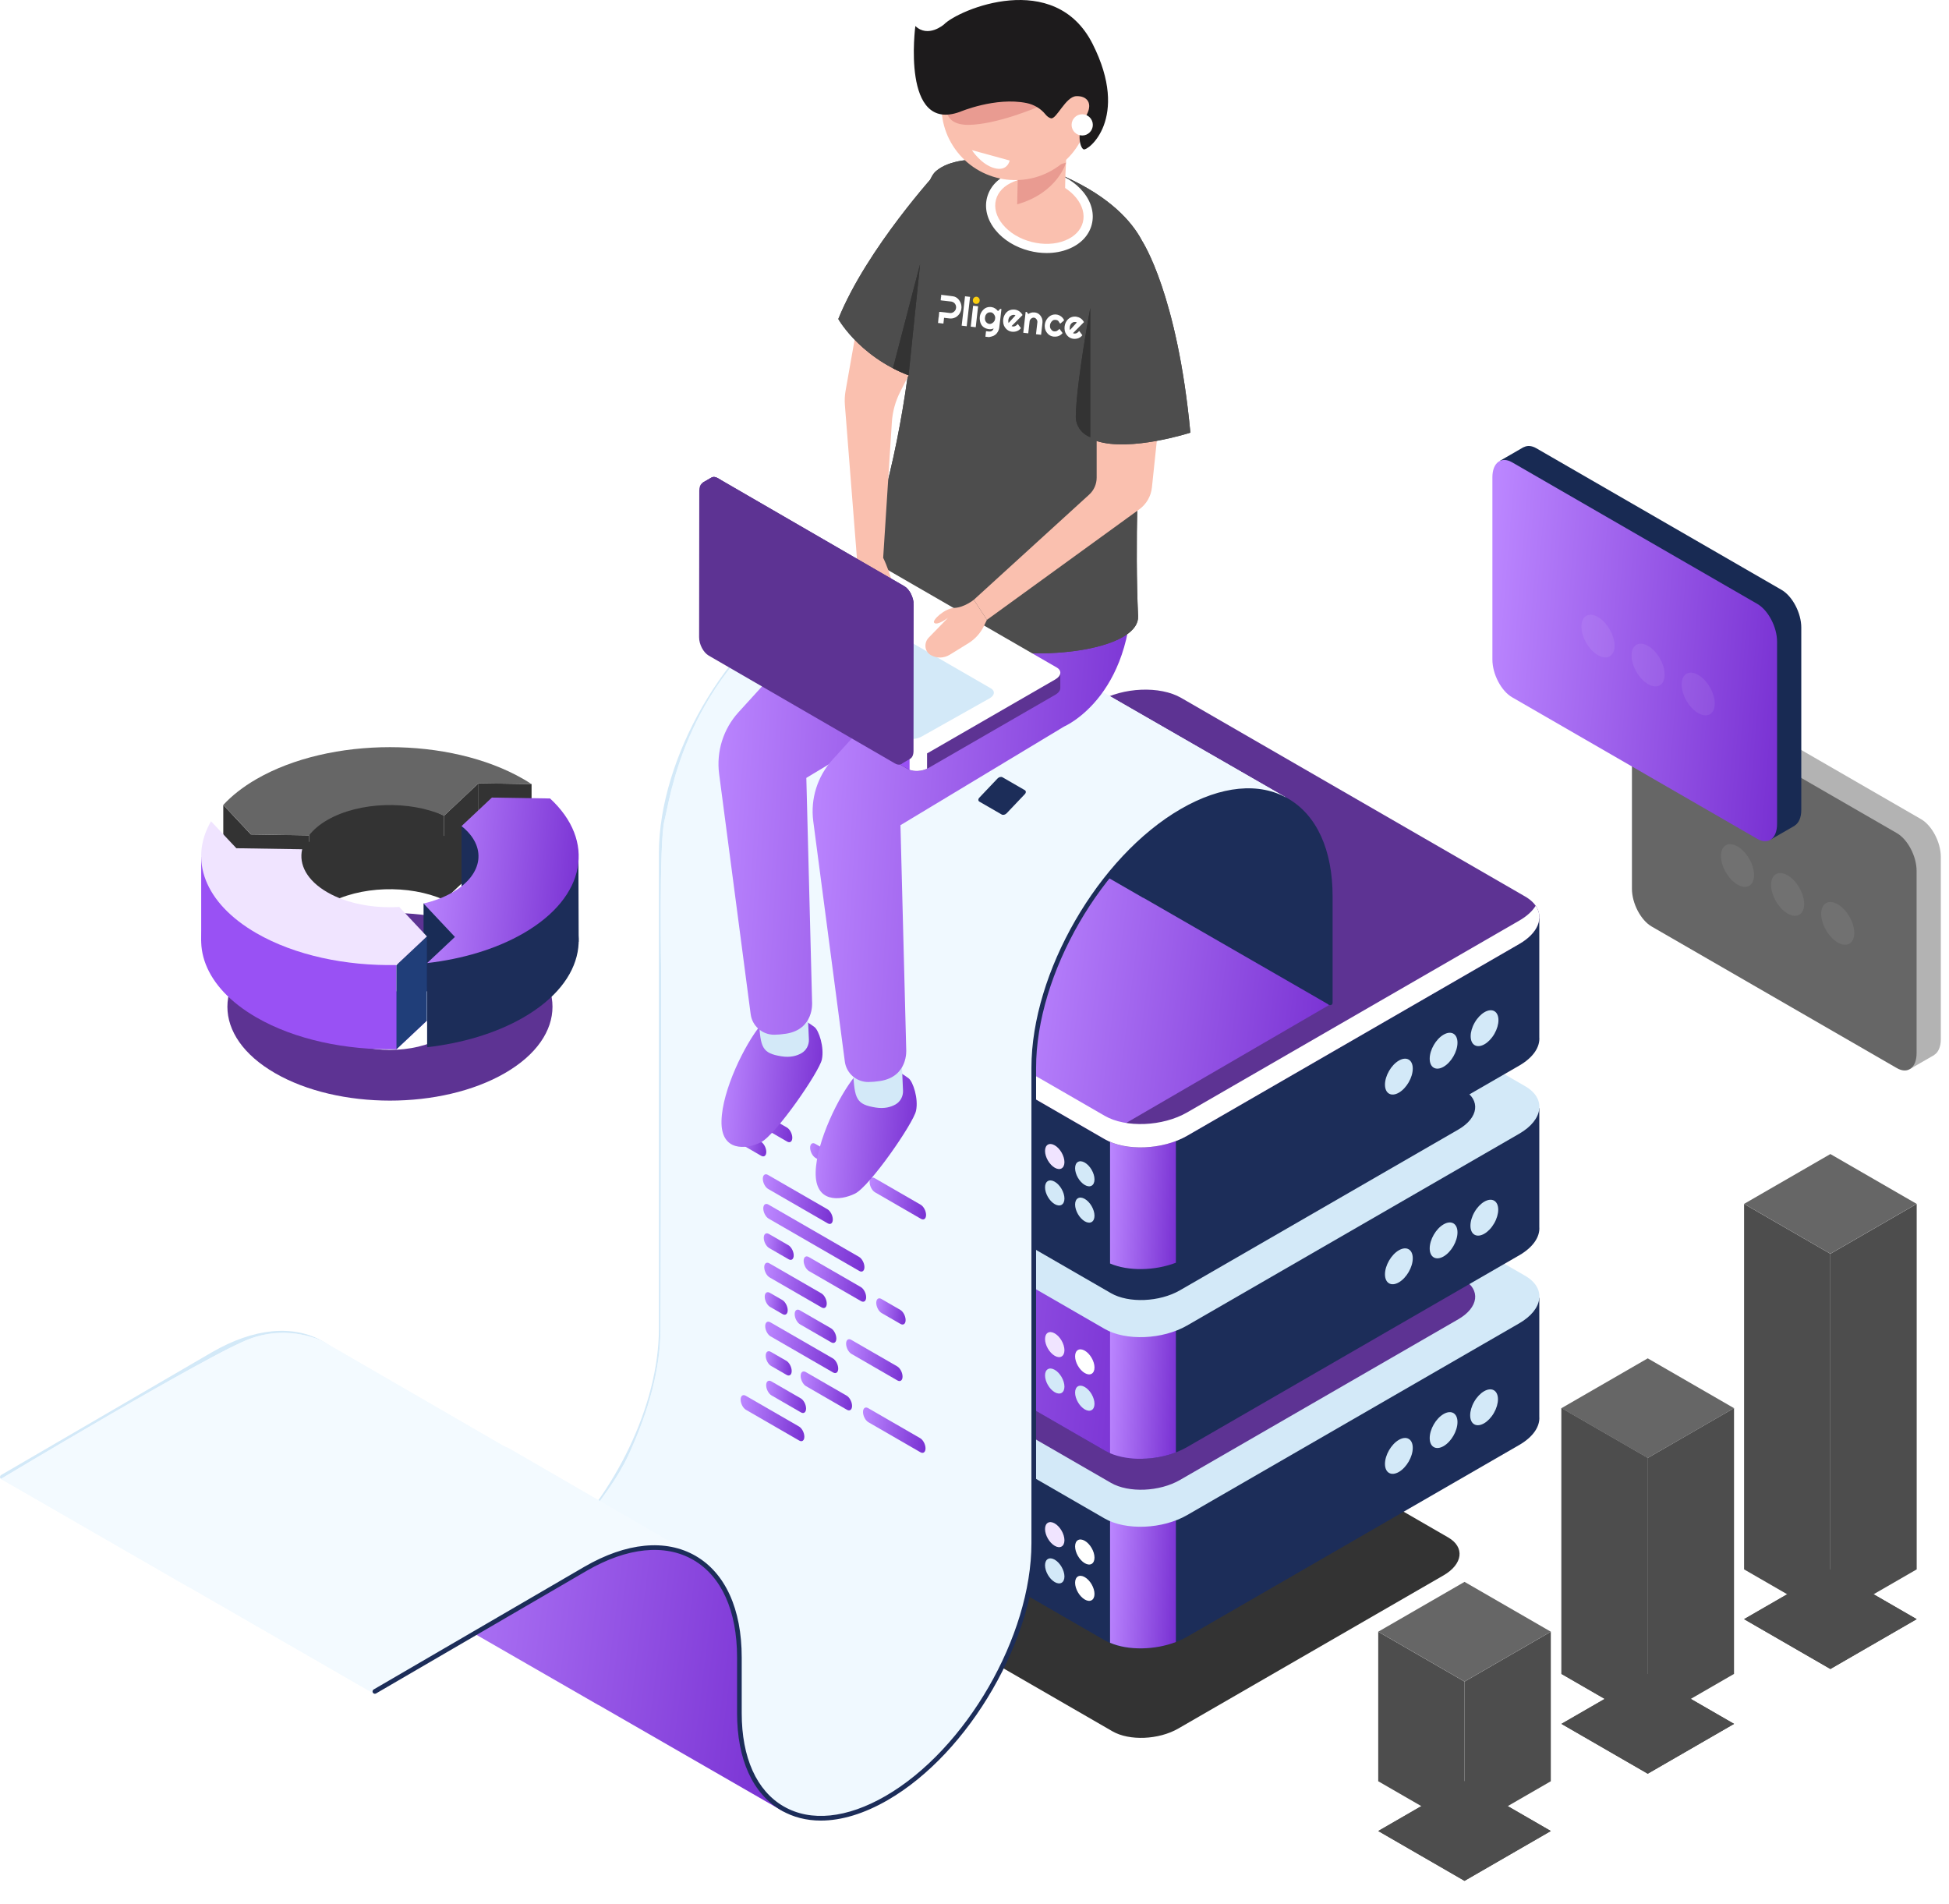 <svg width="171" height="167" viewBox="0 0 171 167" fill="none" xmlns="http://www.w3.org/2000/svg">
<path d="M168.551 71.864L147.037 59.443C146.612 59.197 146.227 59.188 145.925 59.354C145.925 59.352 145.927 59.34 145.927 59.34L143.84 60.546C143.84 60.546 144.764 60.883 145.306 61.082V76.749C145.306 78.023 146.081 79.504 147.037 80.056L167.6 91.928V93.766L169.708 92.552L169.697 92.548C170.053 92.331 170.282 91.854 170.282 91.168V75.171C170.282 73.897 169.507 72.416 168.551 71.864Z" fill="#B3B3B3"/>
<path d="M166.426 93.702L144.913 81.281C143.957 80.729 143.182 79.249 143.182 77.974V61.977C143.182 60.703 143.957 60.117 144.913 60.669L166.426 73.089C167.382 73.641 168.157 75.122 168.157 76.397V92.393C168.156 93.668 167.382 94.254 166.426 93.702Z" fill="#666666"/>
<path d="M156.309 51.747L134.795 39.326C134.37 39.08 133.985 39.071 133.683 39.237C133.683 39.235 133.684 39.223 133.684 39.223L131.598 40.428C131.598 40.428 132.522 40.765 133.064 40.965V56.632C133.064 57.906 133.839 59.387 134.795 59.939L155.358 71.811V73.649L157.466 72.435L157.455 72.431C157.811 72.214 158.04 71.737 158.04 71.051V55.054C158.04 53.779 157.265 52.299 156.309 51.747Z" fill="#182A53"/>
<path d="M154.184 73.592L132.67 61.171C131.714 60.62 130.939 59.138 130.939 57.864V41.868C130.939 40.593 131.714 40.007 132.67 40.559L154.184 52.98C155.14 53.532 155.915 55.013 155.915 56.288V72.284C155.915 73.558 155.14 74.144 154.184 73.592Z" fill="url(#paint0_linear_2020_141252)"/>
<g filter="url(#filter0_f_2020_141252)">
<path d="M97.602 151.882L73.501 137.967C72.021 137.113 72.207 135.622 73.915 134.635L97.187 121.199C98.895 120.212 101.479 120.105 102.958 120.96L127.06 134.875C128.539 135.729 128.353 137.22 126.645 138.207L103.373 151.643C101.665 152.629 99.082 152.736 97.602 151.882Z" fill="#333333"/>
</g>
<path d="M135.054 124.269V113.856L111.704 113.843L103.633 109.183C101.78 108.113 98.545 108.248 96.406 109.482L88.876 113.83L65.504 113.817V124.527C65.452 125.251 65.855 125.949 66.746 126.463L96.926 143.888C98.778 144.958 102.014 144.823 104.153 143.589L133.295 126.763C134.529 126.051 135.124 125.128 135.054 124.269Z" fill="#1C2D59"/>
<path d="M100.279 108.469C98.924 108.502 97.517 108.843 96.406 109.485L88.876 113.832L65.504 113.819V124.529C65.452 125.253 65.855 125.951 66.746 126.465L96.926 143.89C97.816 144.404 99.026 144.637 100.28 144.607V108.469H100.279Z" fill="#1C2D59"/>
<path d="M68.149 113.83L65.504 113.828V124.538C65.452 125.262 65.855 125.96 66.746 126.474L68.15 127.285V113.83H68.149Z" fill="url(#paint1_linear_2020_141252)"/>
<path d="M97.393 144.117C98.99 144.801 101.301 144.763 103.169 144.051V131.891H97.393V144.117Z" fill="url(#paint2_linear_2020_141252)"/>
<path d="M96.923 133.217L66.743 115.792C64.89 114.723 65.123 112.855 67.261 111.62L96.403 94.795C98.542 93.56 101.778 93.426 103.63 94.495L133.811 111.92C135.663 112.99 135.431 114.858 133.292 116.092L104.15 132.918C102.011 134.152 98.775 134.287 96.923 133.217Z" fill="#D3E9F8"/>
<path d="M97.471 130.086L72.179 115.483C70.626 114.587 70.821 113.022 72.614 111.987L97.035 97.887C98.827 96.852 101.538 96.74 103.091 97.636L128.383 112.238C129.935 113.135 129.74 114.7 127.948 115.735L103.526 129.835C101.734 130.869 99.023 130.982 97.471 130.086Z" fill="#5D3393"/>
<path d="M123.952 127.019C123.952 127.796 123.406 128.741 122.733 129.13C122.06 129.519 121.514 129.203 121.514 128.426C121.514 127.649 122.059 126.704 122.733 126.315C123.406 125.926 123.952 126.241 123.952 127.019Z" fill="#D3E9F8"/>
<path d="M127.876 124.753C127.876 125.53 127.33 126.476 126.657 126.864C125.984 127.253 125.438 126.938 125.438 126.16C125.438 125.383 125.983 124.438 126.657 124.049C127.329 123.661 127.876 123.976 127.876 124.753Z" fill="#D3E9F8"/>
<path d="M129.346 122.96C129.822 122.136 130.595 121.69 131.07 121.965C131.546 122.239 131.546 123.131 131.07 123.955C130.594 124.779 129.822 125.225 129.346 124.951C128.871 124.676 128.871 123.784 129.346 122.96Z" fill="#D3E9F8"/>
<path d="M135.054 107.629V97.215L111.704 97.202L103.633 92.542C101.78 91.473 98.545 91.607 96.406 92.842L88.876 97.189L65.504 97.176V107.886C65.452 108.61 65.855 109.308 66.746 109.823L96.926 127.247C98.778 128.317 102.014 128.183 104.153 126.948L133.295 110.123C134.529 109.41 135.124 108.488 135.054 107.629Z" fill="#1C2D59"/>
<path d="M100.279 91.836C98.924 91.869 97.517 92.21 96.406 92.852L88.876 97.199L65.504 97.186V107.896C65.452 108.62 65.855 109.318 66.746 109.833L96.926 127.257C97.816 127.771 99.026 128.004 100.28 127.974V91.836H100.279Z" fill="url(#paint3_linear_2020_141252)"/>
<path d="M68.149 97.181L65.504 97.18V107.89C65.452 108.613 65.855 109.312 66.746 109.826L68.15 110.636V97.181H68.149Z" fill="url(#paint4_linear_2020_141252)"/>
<path d="M97.393 127.484C98.99 128.168 101.301 128.13 103.169 127.418V115.258H97.393V127.484Z" fill="url(#paint5_linear_2020_141252)"/>
<path d="M96.923 116.584L66.743 99.159C64.89 98.09 65.123 96.222 67.261 94.987L96.403 78.162C98.542 76.927 101.778 76.793 103.63 77.863L133.811 95.287C135.663 96.357 135.431 98.225 133.292 99.46L104.15 116.285C102.011 117.519 98.775 117.654 96.923 116.584Z" fill="#D3E9F8"/>
<path d="M97.471 113.445L72.179 98.843C70.626 97.946 70.821 96.381 72.614 95.346L97.035 81.247C98.827 80.212 101.538 80.1 103.091 80.996L128.383 95.598C129.935 96.494 129.74 98.059 127.948 99.094L103.526 113.194C101.734 114.229 99.023 114.341 97.471 113.445Z" fill="#1C2D59"/>
<path d="M123.952 110.386C123.952 111.163 123.406 112.108 122.733 112.497C122.06 112.886 121.514 112.571 121.514 111.793C121.514 111.016 122.059 110.07 122.733 109.682C123.406 109.294 123.952 109.608 123.952 110.386Z" fill="#D3E9F8"/>
<path d="M127.876 108.113C127.876 108.89 127.33 109.835 126.657 110.224C125.984 110.612 125.438 110.297 125.438 109.52C125.438 108.743 125.983 107.797 126.657 107.409C127.329 107.02 127.876 107.335 127.876 108.113Z" fill="#D3E9F8"/>
<path d="M129.37 106.327C129.846 105.503 130.618 105.057 131.094 105.332C131.569 105.607 131.569 106.499 131.093 107.322C130.618 108.146 129.845 108.593 129.37 108.318C128.894 108.043 128.894 107.151 129.37 106.327Z" fill="#D3E9F8"/>
<path d="M135.054 90.988V80.575L111.704 80.562L103.633 75.902C101.78 74.832 98.545 74.966 96.406 76.201L88.876 80.549L65.504 80.536V91.246C65.452 91.969 65.855 92.668 66.746 93.182L96.926 110.607C98.778 111.676 102.014 111.542 104.153 110.307L133.295 93.482C134.529 92.769 135.124 91.847 135.054 90.988Z" fill="#1C2D59"/>
<path d="M100.279 75.195C98.924 75.228 97.517 75.57 96.406 76.211L88.876 80.559L65.504 80.546V91.256C65.452 91.98 65.855 92.678 66.746 93.192L96.926 110.617C97.816 111.131 99.026 111.364 100.28 111.333V75.195H100.279Z" fill="#1C2D59"/>
<path d="M68.149 80.548L65.504 80.547V91.257C65.452 91.981 65.855 92.679 66.746 93.193L68.15 94.004V80.548H68.149Z" fill="url(#paint6_linear_2020_141252)"/>
<path d="M97.393 110.843C98.99 111.528 101.301 111.49 103.169 110.777V98.617H97.393V110.843Z" fill="url(#paint7_linear_2020_141252)"/>
<path d="M96.923 99.944L66.743 82.519C64.89 81.449 65.123 79.581 67.261 78.347L96.403 61.522C98.542 60.287 101.778 60.153 103.63 61.222L133.811 78.647C135.663 79.716 135.431 81.584 133.292 82.819L104.15 99.644C102.011 100.879 98.775 101.013 96.923 99.944Z" fill="#5D3393"/>
<path d="M116.62 88.164L95.624 75.195L89.092 87.691L90.905 94.42L97.98 98.995L116.62 88.164Z" fill="url(#paint8_linear_2020_141252)"/>
<path d="M133.295 80.764L104.154 97.59C102.015 98.824 98.779 98.959 96.927 97.889L66.746 80.464C66.333 80.226 66.03 79.947 65.822 79.644C65.186 80.668 65.474 81.779 66.746 82.513L96.927 99.938C98.779 101.008 102.015 100.873 104.154 99.639L133.295 82.813C134.958 81.854 135.462 80.513 134.738 79.461C134.448 79.928 133.966 80.378 133.295 80.764Z" fill="white"/>
<path d="M123.952 93.745C123.952 94.523 123.406 95.468 122.733 95.857C122.06 96.245 121.514 95.93 121.514 95.153C121.514 94.376 122.059 93.43 122.733 93.041C123.406 92.653 123.952 92.968 123.952 93.745Z" fill="#D3E9F8"/>
<path d="M127.876 91.472C127.876 92.249 127.33 93.195 126.657 93.583C125.984 93.972 125.438 93.657 125.438 92.879C125.438 92.102 125.983 91.157 126.657 90.768C127.329 90.379 127.876 90.694 127.876 91.472Z" fill="#D3E9F8"/>
<path d="M129.389 89.702C129.865 88.878 130.638 88.432 131.113 88.707C131.589 88.981 131.589 89.874 131.113 90.698C130.637 91.522 129.865 91.968 129.389 91.693C128.914 91.418 128.914 90.526 129.389 89.702Z" fill="#D3E9F8"/>
<path d="M96.028 103.465C96.028 104.008 95.647 104.228 95.177 103.956C94.707 103.685 94.326 103.025 94.326 102.482C94.326 101.94 94.707 101.72 95.177 101.991C95.647 102.263 96.028 102.922 96.028 103.465Z" fill="#D3E9F8"/>
<path d="M93.391 101.949C93.391 102.492 93.01 102.712 92.54 102.441C92.07 102.169 91.689 101.51 91.689 100.967C91.689 100.424 92.07 100.204 92.54 100.476C93.01 100.747 93.391 101.407 93.391 101.949Z" fill="#F0E4FF"/>
<path d="M96.028 106.653C96.028 107.195 95.647 107.415 95.177 107.144C94.707 106.872 94.326 106.213 94.326 105.67C94.326 105.127 94.707 104.907 95.177 105.179C95.647 105.45 96.028 106.11 96.028 106.653Z" fill="#D3E9F8"/>
<path d="M93.391 105.145C93.391 105.688 93.01 105.907 92.54 105.636C92.07 105.365 91.689 104.705 91.689 104.162C91.689 103.619 92.07 103.4 92.54 103.671C93.01 103.942 93.391 104.602 93.391 105.145Z" fill="#D3E9F8"/>
<path d="M96.028 119.965C96.028 120.508 95.647 120.728 95.177 120.456C94.707 120.185 94.326 119.525 94.326 118.982C94.326 118.44 94.707 118.22 95.177 118.491C95.647 118.763 96.028 119.422 96.028 119.965Z" fill="white"/>
<path d="M93.391 118.449C93.391 118.992 93.01 119.212 92.54 118.941C92.07 118.669 91.689 118.01 91.689 117.467C91.689 116.924 92.07 116.704 92.54 116.976C93.01 117.247 93.391 117.907 93.391 118.449Z" fill="#F0E4FF"/>
<path d="M96.028 123.153C96.028 123.695 95.647 123.915 95.177 123.644C94.707 123.372 94.326 122.713 94.326 122.17C94.326 121.627 94.707 121.407 95.177 121.679C95.647 121.95 96.028 122.61 96.028 123.153Z" fill="#D3E9F8"/>
<path d="M93.391 121.645C93.391 122.188 93.01 122.407 92.54 122.136C92.07 121.864 91.689 121.205 91.689 120.662C91.689 120.12 92.07 119.9 92.54 120.171C93.01 120.442 93.391 121.102 93.391 121.645Z" fill="#D3E9F8"/>
<path d="M96.028 136.645C96.028 137.188 95.647 137.407 95.177 137.136C94.707 136.865 94.326 136.205 94.326 135.662C94.326 135.119 94.707 134.9 95.177 135.171C95.647 135.442 96.028 136.102 96.028 136.645Z" fill="white"/>
<path d="M93.391 135.121C93.391 135.664 93.01 135.884 92.54 135.612C92.07 135.341 91.689 134.681 91.689 134.139C91.689 133.596 92.07 133.376 92.54 133.647C93.01 133.919 93.391 134.579 93.391 135.121Z" fill="#F0E4FF"/>
<path d="M96.028 139.832C96.028 140.375 95.647 140.595 95.177 140.323C94.707 140.052 94.326 139.392 94.326 138.85C94.326 138.307 94.707 138.087 95.177 138.359C95.647 138.63 96.028 139.289 96.028 139.832Z" fill="white"/>
<path d="M93.391 138.301C93.391 138.844 93.01 139.064 92.54 138.792C92.07 138.521 91.689 137.861 91.689 137.318C91.689 136.776 92.07 136.556 92.54 136.827C93.01 137.099 93.391 137.758 93.391 138.301Z" fill="#D3E9F8"/>
<path d="M0.102 129.398L18.607 118.623C22.273 116.507 25.73 116.172 28.342 117.679C30.953 119.187 32.391 122.348 32.391 126.581V127.937C32.26 128.025 32.123 128.112 31.983 128.197V126.581C31.983 122.5 30.617 119.464 28.138 118.032C25.657 116.601 22.345 116.936 18.811 118.977L0.306 129.751C0.209 129.809 0.084 129.775 0.028 129.677C-0.029 129.579 0.005 129.454 0.102 129.398Z" fill="#D3E9F8"/>
<path d="M57.809 116.562V74.861C57.809 66.513 63.69 56.327 70.919 52.153C74.46 50.109 77.799 49.785 80.322 51.241C82.845 52.698 84.234 55.751 84.234 59.84V62.747C84.098 62.884 83.962 63.019 83.826 63.156V59.84C83.826 55.903 82.509 52.975 80.118 51.595C77.727 50.215 74.533 50.538 71.123 52.506C64.007 56.615 58.217 66.643 58.217 74.861V116.562C58.217 123.481 54.146 131.67 48.625 136.597C48.625 136.415 48.625 136.232 48.625 136.05C53.928 131.177 57.809 123.264 57.809 116.562Z" fill="#D3E9F8"/>
<path d="M84.236 64.02C84.905 63.383 88.03 60.627 92.59 59.931C97.753 59.141 99.887 65.18 99.887 65.18C99.887 65.18 100.484 68.316 100.463 70.172C100.442 72.029 100.309 78.77 100.309 78.77L83.94 69.341V69.339C83.874 69.305 83.828 69.238 83.828 69.159V64.373C83.964 64.237 84.1 64.156 84.236 64.02Z" fill="#1C2D59"/>
<path d="M95.838 60.187L80.323 51.243L80.384 51.466C77.992 49.922 74.379 49.755 69.545 53.3C59.943 60.341 58.789 70.144 58.3 71.981C57.81 73.818 58.012 85.455 58.012 85.455C58.012 85.455 57.98 113.524 57.948 116.789C57.916 120.054 56.965 123.716 55.131 127.671C53.297 131.626 48.586 136.425 48.586 136.425V142.138C49.338 148.316 51.963 149.756 55.867 150.108C59.019 150.392 62.376 148.117 65.059 145.637C64.96 145.74 64.897 145.805 64.897 145.805V151.518C65.649 157.696 68.273 159.136 72.178 159.488C76.083 159.84 80.306 156.263 83.166 153.236C86.028 150.208 88.44 145.586 89.781 141.415C91.121 137.244 90.677 131.856 90.677 131.856C90.677 131.856 90.709 101.173 90.741 95.123C90.773 89.074 90.965 90.131 92.95 84.049C94.934 77.968 100.194 73.712 100.194 73.712L112.816 69.953L95.838 60.187Z" fill="#F0F9FF"/>
<path d="M95.838 60.187L80.323 51.243L80.384 51.466C77.992 49.922 74.379 49.755 69.545 53.3C59.943 60.341 58.789 70.144 58.3 71.981C57.81 73.818 58.012 85.455 58.012 85.455C58.012 85.455 57.98 113.524 57.948 116.789C57.916 120.054 56.965 123.716 55.131 127.671C53.297 131.626 48.586 136.425 48.586 136.425V142.138C49.338 148.316 51.963 149.756 55.867 150.108C59.019 150.392 62.376 148.117 65.059 145.637C64.96 145.74 64.897 145.805 64.897 145.805V151.518C65.649 157.696 68.273 159.136 72.178 159.488C76.083 159.84 80.306 156.263 83.166 153.236C86.028 150.208 88.44 145.586 89.781 141.415C91.121 137.244 90.677 131.856 90.677 131.856C90.677 131.856 90.709 101.173 90.741 95.123C90.773 89.074 90.965 90.131 92.95 84.049C94.934 77.968 100.194 73.712 100.194 73.712L112.816 69.953L95.838 60.187Z" fill="#F0F9FF"/>
<path d="M68.83 158.972C68.618 158.682 65.853 156.829 65.149 153.564C64.757 151.748 64.797 148.987 64.797 148.987C64.797 148.987 64.808 147.451 64.845 146.055C64.876 146.028 64.908 146.003 64.938 145.976C64.938 145.794 64.938 145.611 64.938 145.429C64.913 145.452 64.887 145.472 64.862 145.496C64.872 145.18 64.884 144.884 64.898 144.634C64.978 143.183 63.906 140.089 63.906 140.089C63.906 140.089 62.386 135.944 57.857 135.784C53.836 135.642 49.603 138.535 48.703 139.186V137.315C48.644 137.355 48.579 137.394 48.517 137.434C48.522 137.183 48.528 136.926 48.535 136.675C48.565 136.648 48.597 136.623 48.628 136.595C48.628 136.413 48.628 136.23 48.628 136.048C48.602 136.071 48.577 136.092 48.551 136.115C48.562 135.8 48.574 135.504 48.588 135.253C48.667 133.802 47.596 130.708 47.596 130.708C47.596 130.708 46.075 126.563 41.546 126.404C37.525 126.261 33.293 129.154 32.392 129.806V127.934C32.261 128.023 32.124 128.109 31.984 128.195V131.472C31.984 135.442 33.307 138.425 35.709 139.907L35.718 139.918L35.803 139.966C35.825 139.979 35.846 139.995 35.869 140.008C35.883 140.016 35.899 140.021 35.914 140.03L52.52 149.59C52.516 149.585 52.505 149.574 52.499 149.568L68.83 158.972Z" fill="url(#paint9_linear_2020_141252)"/>
<path d="M44.654 127.064C44.654 127.064 44.529 127 44.31 126.91C44.243 126.878 44.178 126.84 44.109 126.809L28.343 117.684C28.343 117.684 25.446 116.161 21.942 117.444C18.439 118.726 0.08 129.74 0.08 129.74L16.482 139.189L16.484 139.187C16.498 139.195 16.514 139.195 16.528 139.199L32.792 148.569C32.792 148.569 41.994 142.869 48.36 139.191L48.768 138.956C51.37 137.459 53.437 136.341 54.086 136.17C58.011 135.13 60.742 136.397 61.453 136.787L44.654 127.064Z" fill="#F3FAFF"/>
<path d="M44.654 127.064C44.654 127.064 44.529 127 44.31 126.91C44.243 126.878 44.178 126.84 44.109 126.809L28.343 117.684C28.343 117.684 25.446 116.161 21.942 117.444C18.439 118.726 0.08 129.74 0.08 129.74L16.482 139.189L16.484 139.187C16.498 139.195 16.514 139.195 16.528 139.199L32.792 148.569C32.792 148.569 41.994 142.869 48.36 139.191L48.768 138.956C51.37 137.459 53.437 136.341 54.086 136.17C58.011 135.13 60.742 136.397 61.453 136.787L44.654 127.064Z" fill="#F3FAFF"/>
<path d="M61.449 136.789L61.639 136.899C61.639 136.899 61.57 136.856 61.449 136.789Z" fill="#D3E9F8"/>
<path d="M100.548 73.403C101.218 72.766 104.343 70.01 108.902 69.313C114.066 68.524 116.2 74.562 116.2 74.562C116.2 74.562 116.797 77.699 116.776 79.555C116.754 81.412 116.622 88.153 116.622 88.153L100.253 78.724V78.722C100.187 78.688 100.141 78.621 100.141 78.542V73.756C100.276 73.62 100.412 73.539 100.548 73.403Z" fill="#1C2D59"/>
<path d="M72.017 159.715C73.822 159.715 75.82 159.112 77.887 157.918C85.064 153.775 90.903 143.662 90.903 135.375V93.673C90.903 85.456 96.693 75.428 103.81 71.319C107.219 69.351 110.412 69.027 112.804 70.407C115.195 71.788 116.512 74.716 116.512 78.652V87.975C116.512 88.088 116.604 88.179 116.716 88.179C116.829 88.179 116.92 88.088 116.92 87.975V78.652C116.92 74.564 115.531 71.51 113.008 70.054C110.485 68.597 107.146 68.921 103.606 70.965C96.376 75.139 90.495 85.326 90.495 93.673V135.375C90.495 143.532 84.748 153.487 77.683 157.565C74.3 159.518 71.129 159.84 68.756 158.469C66.383 157.099 65.076 154.193 65.076 150.286V145.393C65.076 141.16 63.638 137.999 61.026 136.491C58.415 134.984 54.958 135.318 51.292 137.436L32.788 148.21C32.69 148.266 32.656 148.391 32.713 148.489C32.769 148.587 32.895 148.619 32.992 148.563L51.496 137.789C55.03 135.748 58.343 135.412 60.822 136.844C63.302 138.276 64.668 141.312 64.668 145.393V150.286C64.668 154.345 66.047 157.376 68.552 158.823C69.584 159.418 70.754 159.715 72.017 159.715Z" fill="#1C2D59"/>
<path d="M75.275 64.164L73.322 63.036C73.202 62.967 73.2 62.81 73.317 62.686L74.921 60.999C75.039 60.875 75.231 60.831 75.351 60.9L77.305 62.028C77.425 62.097 77.427 62.254 77.309 62.378L75.706 64.065C75.588 64.189 75.396 64.233 75.275 64.164Z" fill="#5D3393"/>
<path d="M79.479 66.593L77.525 65.465C77.405 65.396 77.403 65.24 77.521 65.116L79.124 63.428C79.242 63.305 79.434 63.26 79.554 63.33L81.508 64.458C81.628 64.527 81.63 64.683 81.512 64.807L79.909 66.495C79.791 66.618 79.598 66.663 79.479 66.593Z" fill="url(#paint10_linear_2020_141252)"/>
<path d="M83.682 69.023L81.728 67.895C81.608 67.826 81.606 67.67 81.724 67.546L83.327 65.858C83.445 65.734 83.638 65.69 83.757 65.759L85.711 66.887C85.831 66.957 85.833 67.113 85.716 67.237L84.112 68.924C83.994 69.048 83.802 69.093 83.682 69.023Z" fill="white"/>
<path d="M87.883 71.453L85.929 70.325C85.809 70.256 85.807 70.099 85.925 69.975L87.528 68.288C87.646 68.164 87.839 68.12 87.959 68.189L89.912 69.317C90.032 69.386 90.034 69.543 89.917 69.667L88.313 71.354C88.195 71.478 88.003 71.522 87.883 71.453Z" fill="#1C2D59"/>
<path d="M74.283 103.158L71.548 101.578C71.294 101.431 71.084 101.037 71.078 100.696C71.073 100.355 71.274 100.197 71.528 100.344L74.264 101.923C74.517 102.07 74.727 102.465 74.733 102.806C74.739 103.147 74.537 103.304 74.283 103.158Z" fill="url(#paint11_linear_2020_141252)"/>
<path d="M80.8 106.923L76.766 104.594C76.513 104.447 76.302 104.052 76.297 103.711C76.291 103.371 76.493 103.213 76.747 103.36L80.78 105.689C81.034 105.835 81.244 106.23 81.25 106.571C81.255 106.912 81.054 107.069 80.8 106.923Z" fill="url(#paint12_linear_2020_141252)"/>
<path d="M72.928 117.759L70.192 116.18C69.938 116.033 69.728 115.638 69.723 115.297C69.717 114.957 69.918 114.799 70.172 114.946L72.908 116.525C73.162 116.672 73.372 117.066 73.377 117.408C73.383 117.748 73.182 117.906 72.928 117.759Z" fill="url(#paint13_linear_2020_141252)"/>
<path d="M78.738 121.103L74.704 118.773C74.45 118.627 74.24 118.232 74.234 117.891C74.229 117.55 74.43 117.392 74.684 117.539L78.718 119.868C78.972 120.015 79.182 120.41 79.187 120.751C79.193 121.092 78.992 121.249 78.738 121.103Z" fill="url(#paint14_linear_2020_141252)"/>
<path d="M66.782 101.393L65.073 100.406C64.819 100.26 64.609 99.865 64.604 99.524C64.598 99.183 64.799 99.025 65.053 99.172L66.762 100.159C67.016 100.306 67.226 100.7 67.231 101.041C67.237 101.382 67.036 101.54 66.782 101.393Z" fill="url(#paint15_linear_2020_141252)"/>
<path d="M72.619 107.319L67.397 104.305C67.143 104.158 66.933 103.763 66.928 103.422C66.922 103.082 67.124 102.924 67.377 103.071L72.599 106.085C72.853 106.232 73.063 106.626 73.068 106.968C73.074 107.308 72.872 107.466 72.619 107.319Z" fill="url(#paint16_linear_2020_141252)"/>
<path d="M69.188 110.471L67.479 109.484C67.225 109.338 67.015 108.943 67.01 108.602C67.004 108.261 67.206 108.103 67.459 108.25L69.168 109.237C69.422 109.384 69.632 109.778 69.638 110.12C69.643 110.46 69.442 110.618 69.188 110.471Z" fill="url(#paint17_linear_2020_141252)"/>
<path d="M80.753 127.401L76.188 124.766C75.934 124.619 75.724 124.224 75.719 123.883C75.713 123.543 75.915 123.385 76.168 123.531L80.733 126.167C80.987 126.313 81.197 126.708 81.202 127.049C81.207 127.39 81.006 127.548 80.753 127.401Z" fill="url(#paint18_linear_2020_141252)"/>
<path d="M68.66 115.282L67.563 114.649C67.309 114.502 67.099 114.107 67.094 113.766C67.088 113.425 67.29 113.267 67.543 113.414L68.64 114.048C68.894 114.194 69.104 114.589 69.11 114.93C69.115 115.271 68.914 115.429 68.66 115.282Z" fill="url(#paint19_linear_2020_141252)"/>
<path d="M69.011 120.615L67.649 119.828C67.395 119.681 67.185 119.287 67.18 118.946C67.174 118.605 67.376 118.447 67.629 118.594L68.992 119.38C69.245 119.527 69.455 119.922 69.461 120.263C69.466 120.604 69.265 120.761 69.011 120.615Z" fill="url(#paint20_linear_2020_141252)"/>
<path d="M74.307 123.675L70.716 121.602C70.462 121.455 70.252 121.06 70.246 120.719C70.241 120.378 70.442 120.221 70.696 120.367L74.287 122.441C74.541 122.587 74.751 122.982 74.757 123.323C74.762 123.664 74.561 123.821 74.307 123.675Z" fill="url(#paint21_linear_2020_141252)"/>
<path d="M70.272 123.905L67.69 122.414C67.436 122.267 67.226 121.873 67.221 121.532C67.215 121.191 67.416 121.033 67.67 121.18L70.253 122.671C70.507 122.817 70.717 123.212 70.722 123.553C70.727 123.894 70.526 124.051 70.272 123.905Z" fill="url(#paint22_linear_2020_141252)"/>
<path d="M75.544 114.143L70.979 111.508C70.725 111.361 70.515 110.966 70.51 110.625C70.504 110.285 70.706 110.127 70.959 110.274L75.524 112.909C75.778 113.055 75.988 113.45 75.993 113.791C75.999 114.132 75.798 114.289 75.544 114.143Z" fill="url(#paint23_linear_2020_141252)"/>
<path d="M75.394 111.499L67.438 106.906C67.184 106.76 66.974 106.365 66.969 106.024C66.963 105.683 67.165 105.525 67.418 105.672L75.374 110.265C75.627 110.412 75.838 110.807 75.843 111.148C75.849 111.488 75.647 111.646 75.394 111.499Z" fill="url(#paint24_linear_2020_141252)"/>
<path d="M72.087 114.698L67.522 112.063C67.268 111.916 67.058 111.521 67.053 111.18C67.047 110.839 67.249 110.682 67.502 110.828L72.067 113.463C72.321 113.61 72.531 114.005 72.536 114.346C72.542 114.687 72.341 114.844 72.087 114.698Z" fill="url(#paint25_linear_2020_141252)"/>
<path d="M79.007 116.145L77.348 115.188C77.095 115.041 76.885 114.646 76.879 114.305C76.874 113.964 77.075 113.807 77.329 113.953L78.987 114.911C79.241 115.057 79.451 115.452 79.456 115.793C79.462 116.134 79.261 116.291 79.007 116.145Z" fill="url(#paint26_linear_2020_141252)"/>
<path d="M73.093 120.402L67.606 117.234C67.352 117.088 67.142 116.693 67.137 116.352C67.131 116.011 67.332 115.853 67.586 116L73.073 119.168C73.327 119.314 73.537 119.709 73.543 120.051C73.548 120.391 73.347 120.549 73.093 120.402Z" fill="url(#paint27_linear_2020_141252)"/>
<path d="M69.064 100.149L65.03 97.82C64.776 97.674 64.566 97.279 64.561 96.938C64.555 96.597 64.756 96.439 65.01 96.586L69.044 98.915C69.298 99.062 69.508 99.457 69.513 99.798C69.519 100.138 69.318 100.296 69.064 100.149Z" fill="url(#paint28_linear_2020_141252)"/>
<path d="M70.122 126.377L65.45 123.68C65.196 123.533 64.986 123.138 64.981 122.797C64.975 122.457 65.176 122.299 65.43 122.446L70.102 125.143C70.356 125.29 70.566 125.684 70.571 126.025C70.577 126.366 70.375 126.524 70.122 126.377Z" fill="url(#paint29_linear_2020_141252)"/>
<path d="M78.634 93.882C78.634 93.882 76.377 92.744 74.992 94.438C73.606 96.133 71.625 100.133 71.564 102.835C71.502 105.538 73.703 105.355 75.01 104.716C76.318 104.076 80.139 98.534 80.37 97.448C80.601 96.362 80.097 94.893 79.73 94.606C79.362 94.319 78.634 93.882 78.634 93.882Z" fill="url(#paint30_linear_2020_141252)"/>
<path d="M79.124 93.337L79.228 95.674C79.25 96.171 79 96.645 78.567 96.891C78.173 97.114 77.601 97.286 76.827 97.161C75.127 96.888 74.975 96.402 74.854 94.065C74.732 91.728 79.124 93.337 79.124 93.337Z" fill="#D3E9F8"/>
<path d="M70.372 89.382C70.372 89.382 68.116 88.244 66.73 89.938C65.344 91.633 63.363 95.633 63.302 98.335C63.241 101.038 65.441 100.855 66.749 100.216C68.057 99.576 71.877 94.034 72.108 92.948C72.34 91.862 71.836 90.393 71.468 90.106C71.101 89.819 70.372 89.382 70.372 89.382Z" fill="url(#paint31_linear_2020_141252)"/>
<path d="M70.866 88.844L70.97 91.182C70.992 91.679 70.743 92.153 70.31 92.398C69.915 92.622 69.343 92.793 68.569 92.669C66.87 92.396 66.718 91.91 66.596 89.573C66.475 87.236 70.866 88.844 70.866 88.844Z" fill="#D3E9F8"/>
<path d="M90.999 45.924C90.332 35.057 79.232 47.523 79.232 47.523L71.635 54.969L64.794 62.484C63.457 63.952 62.836 65.934 63.095 67.901L65.862 88.974C65.999 90.015 66.889 90.783 67.939 90.774C68.235 90.772 68.575 90.745 68.964 90.684C71.433 90.3 71.251 87.952 71.251 87.952L70.745 68.243L85.112 59.583C85.111 59.583 91.667 56.79 90.999 45.924Z" fill="url(#paint32_linear_2020_141252)"/>
<path d="M99.259 50.072C98.591 39.206 87.491 51.671 87.491 51.671L79.894 59.118L73.053 66.633C71.718 68.101 71.096 70.082 71.354 72.05L74.122 93.123C74.259 94.163 75.149 94.931 76.198 94.922C76.495 94.92 76.835 94.893 77.224 94.832C79.692 94.448 79.51 92.101 79.51 92.101L79.004 72.391L93.371 63.731C93.371 63.731 99.927 60.938 99.259 50.072Z" fill="url(#paint33_linear_2020_141252)"/>
<path d="M92.692 15.178C101.108 18.667 100.939 23.642 100.939 23.642C100.939 23.642 99.291 41.879 99.853 54.058C100.089 59.15 72.802 59.538 76.871 45.955C81.669 29.938 79.871 16.972 82.117 15.017C84.363 13.061 90.515 14.276 92.692 15.178Z" fill="#4D4D4D"/>
<path d="M92.692 15.178C101.108 18.667 100.939 23.642 100.939 23.642C100.939 23.642 99.291 41.879 99.853 54.058C100.089 59.15 72.802 59.538 76.871 45.955C81.669 29.938 79.871 16.972 82.117 15.017C84.363 13.061 90.515 14.276 92.692 15.178Z" fill="#4D4D4D"/>
<path d="M95.398 19.596C94.958 21.304 92.719 22.205 90.398 21.607C88.077 21.008 86.552 19.139 86.992 17.43C87.432 15.722 89.671 14.821 91.992 15.419C94.313 16.017 95.838 17.887 95.398 19.596Z" fill="#FAC0AF"/>
<path d="M90.553 15.639C89.978 15.639 89.427 15.739 88.935 15.937C88.112 16.268 87.56 16.835 87.38 17.534C87.2 18.234 87.409 18.997 87.97 19.684C88.56 20.407 89.457 20.953 90.498 21.221C91.536 21.488 92.587 21.446 93.452 21.097C94.275 20.766 94.827 20.199 95.007 19.5V19.499C95.187 18.8 94.978 18.036 94.418 17.349C93.828 16.626 92.931 16.081 91.891 15.813C91.442 15.698 90.99 15.639 90.553 15.639ZM91.833 22.198C91.329 22.198 90.811 22.133 90.297 22C89.092 21.69 88.044 21.048 87.347 20.193C86.62 19.302 86.355 18.287 86.601 17.334C86.847 16.381 87.569 15.62 88.635 15.191C89.659 14.779 90.886 14.724 92.091 15.034C93.296 15.345 94.344 15.986 95.041 16.841C95.768 17.732 96.033 18.747 95.787 19.7C95.541 20.654 94.819 21.415 93.752 21.843C93.166 22.079 92.512 22.198 91.833 22.198Z" fill="white"/>
<path d="M89.318 14.794C89.318 14.794 89.39 15.132 89.245 17.799C89.199 18.637 92.134 19.42 92.893 18.661C93.652 17.903 93.348 17.113 93.53 14.26C93.713 11.407 89.318 14.794 89.318 14.794Z" fill="#FAC0AF"/>
<path d="M93.531 14.266C93.531 14.266 92.808 16.911 89.244 17.926L89.298 15.522L93.531 14.266Z" fill="#E99B91"/>
<path d="M85.071 4.234C87.879 2.022 91.956 2.506 94.168 5.314C96.38 8.123 95.896 12.199 93.088 14.411C90.279 16.623 86.203 16.139 83.991 13.331C81.778 10.522 82.263 6.446 85.071 4.234Z" fill="#FAC0AF"/>
<path d="M91.004 9.408C91.004 9.408 87.438 10.936 84.968 10.953C82.499 10.971 83.043 8.903 83.043 8.903L90.374 7.844L91.004 9.408Z" fill="#E99B91"/>
<path d="M84.232 9.808C84.232 9.808 87.338 8.489 90.064 9.039C90.705 9.168 91.299 9.511 91.711 10.018C91.846 10.183 92.016 10.334 92.209 10.378C92.693 10.488 93.484 8.482 94.423 8.437C95.362 8.391 95.989 9.056 95.219 10.289C94.449 11.522 94.709 12.902 95.064 13.1C95.418 13.298 99.177 10.419 95.861 3.85C92.545 -2.718 84.123 0.819 82.813 2.151C82.813 2.151 81.433 3.353 80.311 2.283C80.31 2.284 79.052 11.707 84.232 9.808Z" fill="#1D1B1C"/>
<path d="M96.218 36.978V41.906C96.218 42.47 95.98 43.009 95.563 43.389L85.439 52.618L86.59 54.377L99.959 44.681C100.583 44.229 100.985 43.533 101.066 42.766L101.969 34.172L96.218 36.978Z" fill="#FAC0AF"/>
<path d="M100.226 21.18C100.226 21.18 103.297 25.799 104.441 37.956C104.441 37.956 99.195 39.653 96.217 38.689C93.24 37.726 100.226 21.18 100.226 21.18Z" fill="#4D4D4D"/>
<path d="M100.226 21.18C100.226 21.18 103.297 25.799 104.441 37.956C104.441 37.956 99.195 39.653 96.217 38.689C93.24 37.726 100.226 21.18 100.226 21.18Z" fill="#4D4D4D"/>
<path d="M95.658 27.023C95.658 27.023 94.456 33.458 94.387 36.482C94.368 37.314 94.876 38.064 95.658 38.347V27.023Z" fill="#333333"/>
<path d="M95.658 27.023C95.658 27.023 94.456 33.458 94.387 36.482C94.368 37.314 94.876 38.064 95.658 38.347V27.023Z" fill="#333333"/>
<path d="M93.029 59.018L90.792 58.722L76.349 50.384C75.886 50.116 75.077 50.15 74.542 50.458L64.308 56.365L62.955 56.187V57.533H62.956C62.948 57.711 63.049 57.881 63.267 58.007L79.635 67.458C80.098 67.725 80.907 67.692 81.442 67.383L92.588 60.95C92.888 60.776 93.038 60.553 93.029 60.343V59.018Z" fill="#5D3393"/>
<path d="M82.177 53.741L81.151 53.148H69.869L64.308 56.357L62.955 56.179V57.526H62.956C62.948 57.703 63.049 57.874 63.267 58L79.635 67.45C79.88 67.591 80.221 67.647 80.568 67.625L82.177 53.741Z" fill="#9951F4"/>
<path d="M63.556 56.267L62.955 56.188V57.534H62.956C62.948 57.712 63.049 57.882 63.267 58.008L63.556 58.175V56.267Z" fill="#F0E4FF"/>
<path d="M79.803 67.527C80.242 67.694 80.869 67.658 81.338 67.432V65.141H79.803V67.527Z" fill="white"/>
<path d="M79.636 66.111L63.268 56.661C62.805 56.394 62.863 55.927 63.397 55.618L74.543 49.185C75.077 48.876 75.886 48.843 76.35 49.11L92.718 58.56C93.181 58.828 93.123 59.295 92.588 59.604L81.442 66.037C80.908 66.345 80.099 66.379 79.636 66.111Z" fill="white"/>
<path d="M79.359 64.679L65.748 56.821C65.363 56.599 65.411 56.21 65.856 55.954L71.829 52.595C72.273 52.339 72.946 52.31 73.331 52.533L86.941 60.391C87.326 60.613 87.278 61.001 86.833 61.258L80.861 64.616C80.417 64.873 79.744 64.901 79.359 64.679Z" fill="#D3E9F8"/>
<path d="M75.176 48.88L75.007 50.01C74.862 50.972 74.887 51.952 75.08 52.906L75.282 53.901C75.396 54.462 75.84 54.898 76.403 55C76.843 55.081 77.259 54.771 77.309 54.327L77.579 51.912C77.579 51.912 78.197 52.722 78.495 52.722C78.793 52.722 78.161 50.304 77.487 48.935C76.812 47.567 75.176 48.88 75.176 48.88Z" fill="#FAC0AF"/>
<path d="M80.725 30.924L78.969 34.4C78.553 35.222 78.309 36.12 78.25 37.039L77.488 48.929L75.177 48.874L74.128 35.521C74.096 35.109 74.116 34.694 74.188 34.287L75.386 27.516L80.725 30.924Z" fill="#FAC0AF"/>
<path d="M79.082 67.013L77.71 65.221L63.277 56.865C62.814 56.597 62.44 55.879 62.441 55.262L62.453 43.445L61.623 42.362L62.403 41.91L62.404 41.911C62.553 41.815 62.751 41.818 62.969 41.944L79.326 51.414C79.789 51.682 80.163 52.4 80.163 53.017L80.149 65.886C80.148 66.233 80.029 66.475 79.843 66.572L79.082 67.013Z" fill="#5D3393"/>
<path d="M69.1 60.237L68.074 59.643L62.445 49.866L62.451 43.445L61.621 42.362L62.401 41.91L62.402 41.911C62.551 41.815 62.749 41.818 62.968 41.944L79.324 51.414C79.569 51.556 79.788 51.824 79.941 52.135L69.1 60.237Z" fill="#5D3393"/>
<path d="M61.989 42.843L61.621 42.362L62.401 41.91L62.402 41.911C62.551 41.815 62.749 41.818 62.968 41.944L63.255 42.111L61.989 42.843Z" fill="#5D3393"/>
<path d="M79.476 51.531C79.839 51.828 80.121 52.39 80.159 52.909L78.561 53.832L77.795 52.502L79.476 51.531Z" fill="#5D3393"/>
<path d="M78.548 51.876L62.191 42.406C61.728 42.138 61.353 42.421 61.352 43.038L61.338 55.907C61.337 56.525 61.712 57.242 62.174 57.51L78.531 66.98C78.993 67.248 79.369 66.965 79.37 66.347L79.384 53.479C79.385 52.862 79.011 52.144 78.548 51.876Z" fill="#5D3393"/>
<path d="M86.589 54.375L86.326 54.919C86.025 55.544 85.55 56.07 84.959 56.434L83.335 57.435C82.829 57.747 82.189 57.773 81.676 57.474C81.658 57.463 81.639 57.452 81.621 57.441C81.104 57.117 81.058 56.376 81.483 55.939L83.18 54.194C83.18 54.194 82.226 54.924 81.959 54.63C81.763 54.415 82.884 53.362 83.745 53.328C84.606 53.293 85.439 52.617 85.439 52.617L86.589 54.375Z" fill="#FAC0AF"/>
<path d="M82.286 15C82.286 15 76.062 21.772 73.551 27.985C73.551 27.985 75.679 31.82 80.889 33.324C86.099 34.829 82.286 15 82.286 15Z" fill="#4D4D4D"/>
<path d="M82.286 15C82.286 15 76.062 21.772 73.551 27.985C73.551 27.985 75.679 31.82 80.889 33.324C86.099 34.829 82.286 15 82.286 15Z" fill="#4D4D4D"/>
<path d="M79.716 32.917L80.725 23.172L78.348 32.302C78.771 32.523 79.23 32.728 79.716 32.917Z" fill="#333333"/>
<path d="M79.716 32.917L80.725 23.172L78.348 32.302C78.771 32.523 79.23 32.728 79.716 32.917Z" fill="#333333"/>
<path d="M86.948 13.632L85.275 13.172C85.275 13.172 86.074 14.428 87.239 14.748C88.405 15.069 88.586 14.082 88.586 14.082L86.948 13.632Z" fill="white"/>
<path d="M95.882 10.955C95.882 11.47 95.465 11.886 94.951 11.886C94.436 11.886 94.019 11.469 94.019 10.955C94.019 10.44 94.437 10.023 94.951 10.023C95.465 10.023 95.882 10.441 95.882 10.955Z" fill="white"/>
<path d="M86.914 27.399C86.818 27.396 86.728 27.401 86.641 27.461C86.467 27.581 86.418 27.75 86.414 27.945C86.41 28.118 86.487 28.257 86.623 28.349C86.754 28.438 86.899 28.447 87.048 28.356C87.234 28.243 87.316 28.083 87.317 27.87C87.318 27.67 87.125 27.395 86.914 27.399ZM86.456 29.537C86.474 29.38 86.492 29.222 86.511 29.056C86.604 29.067 86.693 29.081 86.781 29.086C86.974 29.099 87.11 29.012 87.179 28.813C86.969 28.913 86.758 28.897 86.549 28.827C86.247 28.727 86.061 28.514 85.993 28.207C85.91 27.84 85.975 27.503 86.231 27.216C86.434 26.987 86.693 26.898 86.994 26.939C87.231 26.972 87.409 27.108 87.561 27.289C87.606 27.246 87.66 27.203 87.702 27.15C87.746 27.096 87.793 27.089 87.857 27.111C87.857 27.122 87.861 27.136 87.859 27.149C87.797 27.689 87.739 28.23 87.668 28.77C87.653 28.885 87.606 29.002 87.548 29.104C87.43 29.314 87.251 29.457 87.013 29.518C86.934 29.538 86.853 29.555 86.773 29.574C86.667 29.561 86.562 29.549 86.456 29.537Z" fill="white"/>
<path d="M82.575 25.859C82.597 25.863 82.619 25.869 82.641 25.872C82.968 25.913 83.296 25.947 83.622 25.995C83.806 26.022 83.967 26.116 84.09 26.255C84.388 26.595 84.44 27.046 84.235 27.434C84.048 27.786 83.677 27.99 83.295 27.935C83.145 27.913 82.994 27.9 82.83 27.881C82.811 28.05 82.792 28.217 82.772 28.387C82.61 28.368 82.459 28.351 82.309 28.333C82.345 28.009 82.381 27.683 82.417 27.358C82.448 27.36 82.481 27.36 82.513 27.363C82.78 27.393 83.049 27.415 83.316 27.457C83.576 27.498 83.805 27.311 83.865 27.103C83.955 26.797 83.758 26.514 83.497 26.463C83.487 26.461 83.477 26.459 83.467 26.456C83.198 26.426 82.929 26.396 82.66 26.365C82.617 26.36 82.575 26.351 82.532 26.344C82.547 26.218 82.562 26.092 82.576 25.965C82.579 25.94 82.573 25.913 82.572 25.886C82.573 25.878 82.573 25.869 82.575 25.859Z" fill="white"/>
<path d="M82.401 27.367C82.405 27.367 82.409 27.367 82.413 27.367C82.377 27.692 82.341 28.017 82.305 28.343C82.3 28.343 82.295 28.343 82.289 28.344C82.326 28.018 82.364 27.693 82.401 27.367Z" fill="white"/>
<path d="M82.527 26.355C82.523 26.355 82.519 26.353 82.516 26.352C82.533 26.201 82.55 26.049 82.567 25.898C82.569 25.925 82.574 25.952 82.571 25.978C82.558 26.103 82.542 26.229 82.527 26.355Z" fill="#7C93AC"/>
<path d="M88.489 28.335C88.694 28.107 88.893 27.888 89.094 27.668C88.972 27.588 88.798 27.614 88.654 27.722C88.481 27.85 88.43 28.117 88.489 28.335ZM89.717 27.637C89.392 27.964 89.074 28.284 88.753 28.606C88.91 28.68 89.106 28.652 89.299 28.418C89.391 28.542 89.483 28.664 89.576 28.789C89.438 28.961 89.261 29.065 89.046 29.095C88.753 29.137 88.489 29.062 88.28 28.851C88.098 28.669 88.012 28.437 88.01 28.179C88.008 27.988 88.045 27.805 88.138 27.634C88.296 27.343 88.534 27.176 88.868 27.158C89.148 27.142 89.388 27.239 89.58 27.443C89.633 27.498 89.67 27.569 89.717 27.637Z" fill="white"/>
<path d="M94.484 28.283C94.334 28.222 94.169 28.219 94.005 28.37C93.866 28.5 93.816 28.785 93.88 28.95C94.082 28.728 94.28 28.509 94.484 28.283ZM94.138 29.23C94.344 29.305 94.501 29.248 94.687 29.038C94.779 29.161 94.87 29.284 94.964 29.41C94.843 29.555 94.697 29.659 94.511 29.7C94.184 29.772 93.889 29.702 93.656 29.459C93.482 29.278 93.398 29.05 93.398 28.795C93.398 28.569 93.45 28.357 93.575 28.167C93.914 27.657 94.593 27.667 94.962 28.055C95.018 28.114 95.057 28.188 95.105 28.256C94.782 28.581 94.464 28.902 94.138 29.23Z" fill="white"/>
<path d="M89.988 27.362C90.138 27.34 90.14 27.485 90.221 27.548C90.338 27.472 90.468 27.417 90.613 27.407C90.876 27.388 91.104 27.47 91.272 27.673C91.42 27.852 91.489 28.066 91.463 28.302C91.427 28.636 91.387 28.971 91.35 29.306C91.347 29.326 91.345 29.346 91.342 29.371C91.194 29.354 91.05 29.338 90.895 29.32C90.898 29.294 90.901 29.268 90.904 29.241C90.941 28.918 90.974 28.595 91.017 28.272C91.041 28.092 90.891 27.9 90.744 27.871C90.556 27.833 90.354 28.009 90.336 28.182C90.302 28.506 90.263 28.829 90.227 29.152C90.223 29.181 90.22 29.211 90.216 29.243C90.068 29.226 89.927 29.21 89.779 29.193C89.848 28.584 89.918 27.974 89.988 27.362Z" fill="white"/>
<path d="M93.367 28.1C93.245 28.204 93.129 28.303 93.018 28.398C92.966 28.322 92.912 28.254 92.87 28.179C92.796 28.049 92.483 28.02 92.36 28.118C92.182 28.261 92.106 28.435 92.121 28.653C92.125 28.721 92.149 28.796 92.187 28.852C92.308 29.033 92.434 29.11 92.666 29.057C92.751 29.037 92.823 28.961 92.898 28.908C92.918 28.894 92.931 28.871 92.952 28.846C93.047 28.973 93.139 29.096 93.231 29.219C93.076 29.407 92.88 29.513 92.642 29.532C92.372 29.554 92.127 29.478 91.936 29.283C91.757 29.1 91.66 28.875 91.662 28.613C91.665 28.293 91.783 28.026 92.018 27.805C92.358 27.486 92.922 27.515 93.241 27.893C93.292 27.954 93.324 28.029 93.367 28.1Z" fill="white"/>
<path d="M84.669 25.992C84.817 26.009 84.961 26.025 85.111 26.043C85.013 26.9 84.915 27.758 84.817 28.62C84.672 28.604 84.526 28.587 84.375 28.57C84.473 27.714 84.571 26.857 84.669 25.992Z" fill="white"/>
<path d="M85.608 28.706C85.459 28.689 85.318 28.673 85.17 28.656C85.24 28.044 85.309 27.434 85.379 26.82C85.524 26.837 85.668 26.853 85.817 26.87C85.748 27.48 85.678 28.091 85.608 28.706Z" fill="white"/>
<path d="M85.686 26.032C85.851 26.05 85.974 26.209 85.954 26.381C85.931 26.578 85.789 26.669 85.638 26.661C85.451 26.65 85.335 26.501 85.358 26.315C85.381 26.132 85.526 26.022 85.686 26.032Z" fill="#FACE0F"/>
<path d="M83.493 26.46C83.483 26.458 83.473 26.456 83.463 26.453C83.473 26.456 83.483 26.458 83.493 26.46Z" fill="#7C93AC"/>
<g opacity="0.071">
<path d="M153.897 76.767C153.897 77.693 153.248 78.068 152.446 77.605C151.644 77.142 150.994 76.016 150.994 75.091C150.994 74.165 151.644 73.79 152.446 74.253C153.247 74.716 153.897 75.841 153.897 76.767Z" fill="white"/>
<path d="M158.292 79.306C158.292 80.232 157.642 80.607 156.84 80.144C156.038 79.681 155.389 78.556 155.389 77.63C155.389 76.704 156.038 76.329 156.84 76.792C157.642 77.255 158.292 78.38 158.292 79.306Z" fill="white"/>
<path d="M162.69 81.845C162.69 82.771 162.041 83.146 161.239 82.683C160.437 82.22 159.787 81.095 159.787 80.169C159.787 79.243 160.437 78.868 161.239 79.331C162.04 79.794 162.69 80.919 162.69 81.845Z" fill="white"/>
<path d="M141.653 56.642C141.653 57.568 141.003 57.943 140.202 57.48C139.4 57.017 138.75 55.892 138.75 54.966C138.75 54.04 139.4 53.665 140.202 54.128C141.003 54.591 141.653 55.716 141.653 56.642Z" fill="white"/>
<path d="M146.052 59.181C146.052 60.107 145.402 60.482 144.6 60.019C143.798 59.556 143.148 58.431 143.148 57.505C143.148 56.579 143.798 56.204 144.6 56.667C145.401 57.13 146.052 58.255 146.052 59.181Z" fill="white"/>
<path d="M150.446 61.72C150.446 62.646 149.796 63.021 148.995 62.558C148.193 62.095 147.543 60.97 147.543 60.044C147.543 59.118 148.193 58.743 148.995 59.206C149.796 59.669 150.446 60.794 150.446 61.72Z" fill="white"/>
</g>
<g filter="url(#filter1_f_2020_141252)">
<path d="M120.922 160.63L128.494 156.258L136.066 160.63L128.494 165.002L120.922 160.63Z" fill="#4D4D4D"/>
<path d="M120.922 160.63L128.494 156.258L136.066 160.63L128.494 165.002L120.922 160.63Z" fill="#4D4D4D"/>
</g>
<g filter="url(#filter2_f_2020_141252)">
<path d="M136.996 151.231L144.568 146.859L152.141 151.231L144.568 155.603L136.996 151.231Z" fill="#4D4D4D"/>
<path d="M136.996 151.231L144.568 146.859L152.141 151.231L144.568 155.603L136.996 151.231Z" fill="#4D4D4D"/>
</g>
<g filter="url(#filter3_f_2020_141252)">
<path d="M153.02 142.044L160.592 137.672L168.164 142.044L160.592 146.416L153.02 142.044Z" fill="#4D4D4D"/>
<path d="M153.02 142.044L160.592 137.672L168.164 142.044L160.592 146.416L153.02 142.044Z" fill="#4D4D4D"/>
</g>
<path d="M144.568 151.22V127.903L136.996 123.531V146.848L144.568 151.22Z" fill="#4D4D4D"/>
<path d="M144.566 127.903L152.139 123.531V146.848L144.566 151.22V127.903Z" fill="#4D4D4D"/>
<path d="M144.568 151.22V127.903L136.996 123.531V146.848L144.568 151.22Z" fill="#4D4D4D"/>
<path d="M128.494 160.636V147.521L120.922 143.148V156.264L128.494 160.636Z" fill="#4D4D4D"/>
<path d="M128.492 147.521L136.064 143.148V156.264L128.492 160.636V147.521Z" fill="#4D4D4D"/>
<path d="M120.922 143.145L128.494 138.773L136.066 143.145L128.494 147.517L120.922 143.145Z" fill="#666666"/>
<path d="M160.592 142.049V109.989L153.02 105.617V137.677L160.592 142.049Z" fill="#4D4D4D"/>
<path d="M160.594 109.989L168.166 105.617V137.677L160.594 142.049V109.989Z" fill="#4D4D4D"/>
<path d="M153.02 105.614L160.592 101.242L168.164 105.614L160.592 109.986L153.02 105.614Z" fill="#666666"/>
<path d="M136.996 123.536L144.568 119.164L152.141 123.536L144.568 127.907L136.996 123.536Z" fill="#666666"/>
<path d="M38.848 90.996C36.288 92.474 32.137 92.474 29.577 90.996C27.017 89.518 27.017 87.121 29.577 85.643C32.138 84.165 36.288 84.165 38.848 85.643C41.408 87.122 41.408 89.518 38.848 90.996ZM44.297 82.498C38.727 79.282 29.697 79.282 24.128 82.498C18.559 85.713 18.559 90.927 24.129 94.142C29.698 97.358 38.728 97.358 44.297 94.142C49.866 90.927 49.866 85.713 44.297 82.498Z" fill="#5D3393"/>
<path d="M22.025 80.592L27.112 80.671C27.489 80.181 28.023 79.722 28.719 79.321C31.516 77.706 35.916 77.581 38.963 78.944L41.986 76.101L46.641 76.174C46.411 76.023 46.175 75.875 45.925 75.731C39.457 71.996 28.969 71.996 22.5 75.731C21.311 76.418 20.342 77.183 19.59 77.998L22.025 80.592Z" fill="#333333"/>
<path d="M46.639 68.784V76.171L41.984 76.099V68.711L46.639 68.784Z" fill="#333333"/>
<path d="M38.963 71.554V78.942L41.986 76.099V68.711L38.963 71.554Z" fill="#333333"/>
<path d="M27.112 73.282V80.67L33.804 75.216L38.962 78.942V71.554L34.212 69.25C34.212 69.25 27.673 71.252 27.333 71.337C26.994 71.422 27.112 73.282 27.112 73.282Z" fill="#333333"/>
<path d="M22.023 73.203V80.591L27.111 80.67V73.282L22.023 73.203Z" fill="#333333"/>
<path d="M19.59 70.617V78.005L22.025 80.599V73.212L19.59 70.617Z" fill="#333333"/>
<path d="M22.025 73.209L27.112 73.288C27.489 72.799 28.023 72.339 28.719 71.938C31.516 70.323 35.916 70.198 38.963 71.561L41.986 68.718L46.641 68.79C46.411 68.64 46.175 68.492 45.925 68.348C39.457 64.613 28.969 64.613 22.5 68.348C21.311 69.035 20.342 69.8 19.59 70.615L22.025 73.209Z" fill="#666666"/>
<path d="M40.494 72.469V79.26L44.898 78.205C44.898 78.205 44.639 74.231 44.545 74.125C44.452 74.019 40.494 72.469 40.494 72.469Z" fill="#1C2D59"/>
<path d="M37.162 79.258V86.645L37.638 87.153L40.742 85.363C40.742 85.363 40.26 79.723 40.204 79.61C40.148 79.497 37.162 79.258 37.162 79.258Z" fill="#192C56"/>
<path d="M43.157 77.352L40.494 79.855C42.712 81.609 42.45 84.083 39.706 85.667C38.955 86.101 38.088 86.427 37.162 86.646L39.914 89.578L37.475 91.871C40.571 91.514 43.525 90.643 45.925 89.258C51.485 86.047 52.261 81.123 48.261 77.431L43.157 77.352Z" fill="#1C2D59"/>
<path d="M37.475 84.481V91.868L43.512 89.537L50.772 82.61L50.745 74.766L43.064 80.854L37.475 84.481Z" fill="#1C2D59"/>
<path d="M43.157 69.969L40.494 72.472C42.712 74.227 42.45 76.701 39.706 78.284C38.955 78.719 38.088 79.044 37.162 79.264L39.914 82.195L37.475 84.488C40.571 84.131 43.525 83.261 45.925 81.875C51.485 78.664 52.261 73.74 48.261 70.048L43.157 69.969Z" fill="url(#paint34_linear_2020_141252)"/>
<path d="M37.455 89.539L35.03 86.955C32.778 87.092 30.443 86.663 28.717 85.666C26.935 84.638 26.201 83.233 26.512 81.894L20.737 81.803L18.516 79.438C16.574 82.771 17.899 86.6 22.499 89.256C25.88 91.208 30.357 92.138 34.785 92.05L37.455 89.539Z" fill="#9951F4"/>
<path d="M34.785 84.662V92.05L17.652 82.555V75.164L20.154 76.175L34.785 84.662Z" fill="#9951F4"/>
<path d="M37.455 82.148V89.536L34.785 92.047V84.659L37.455 82.148Z" fill="#203E79"/>
<path d="M37.455 82.148L35.03 79.564C32.778 79.701 30.443 79.272 28.717 78.276C26.935 77.247 26.201 75.842 26.512 74.503L20.737 74.413L18.516 72.047C16.574 75.381 17.899 79.21 22.499 81.866C25.88 83.817 30.357 84.747 34.785 84.659L37.455 82.148Z" fill="#F0E4FF"/>
<defs>
<filter id="filter0_f_2020_141252" x="70.502" y="118.383" width="59.557" height="36.078" filterUnits="userSpaceOnUse" color-interpolation-filters="sRGB">
<feFlood flood-opacity="0" result="BackgroundImageFix"/>
<feBlend mode="normal" in="SourceGraphic" in2="BackgroundImageFix" result="shape"/>
<feGaussianBlur stdDeviation="1" result="effect1_foregroundBlur_2020_141252"/>
</filter>
<filter id="filter1_f_2020_141252" x="118.922" y="154.258" width="19.145" height="12.742" filterUnits="userSpaceOnUse" color-interpolation-filters="sRGB">
<feFlood flood-opacity="0" result="BackgroundImageFix"/>
<feBlend mode="normal" in="SourceGraphic" in2="BackgroundImageFix" result="shape"/>
<feGaussianBlur stdDeviation="1" result="effect1_foregroundBlur_2020_141252"/>
</filter>
<filter id="filter2_f_2020_141252" x="134.996" y="144.859" width="19.145" height="12.742" filterUnits="userSpaceOnUse" color-interpolation-filters="sRGB">
<feFlood flood-opacity="0" result="BackgroundImageFix"/>
<feBlend mode="normal" in="SourceGraphic" in2="BackgroundImageFix" result="shape"/>
<feGaussianBlur stdDeviation="1" result="effect1_foregroundBlur_2020_141252"/>
</filter>
<filter id="filter3_f_2020_141252" x="151.02" y="135.672" width="19.145" height="12.742" filterUnits="userSpaceOnUse" color-interpolation-filters="sRGB">
<feFlood flood-opacity="0" result="BackgroundImageFix"/>
<feBlend mode="normal" in="SourceGraphic" in2="BackgroundImageFix" result="shape"/>
<feGaussianBlur stdDeviation="1" result="effect1_foregroundBlur_2020_141252"/>
</filter>
<linearGradient id="paint0_linear_2020_141252" x1="155.915" y1="73.8" x2="128.993" y2="71.591" gradientUnits="userSpaceOnUse">
<stop stop-color="#7830D2"/>
<stop offset="1" stop-color="#BB86FF"/>
</linearGradient>
<linearGradient id="paint1_linear_2020_141252" x1="68.15" y1="127.285" x2="65.276" y2="127.223" gradientUnits="userSpaceOnUse">
<stop stop-color="#7830D2"/>
<stop offset="1" stop-color="#BB86FF"/>
</linearGradient>
<linearGradient id="paint2_linear_2020_141252" x1="103.169" y1="144.608" x2="96.916" y2="144.296" gradientUnits="userSpaceOnUse">
<stop stop-color="#7830D2"/>
<stop offset="1" stop-color="#BB86FF"/>
</linearGradient>
<linearGradient id="paint3_linear_2020_141252" x1="100.28" y1="127.976" x2="62.954" y2="124.029" gradientUnits="userSpaceOnUse">
<stop stop-color="#7830D2"/>
<stop offset="1" stop-color="#BB86FF"/>
</linearGradient>
<linearGradient id="paint4_linear_2020_141252" x1="68.15" y1="110.636" x2="65.276" y2="110.574" gradientUnits="userSpaceOnUse">
<stop stop-color="#7830D2"/>
<stop offset="1" stop-color="#BB86FF"/>
</linearGradient>
<linearGradient id="paint5_linear_2020_141252" x1="103.169" y1="127.975" x2="96.916" y2="127.663" gradientUnits="userSpaceOnUse">
<stop stop-color="#7830D2"/>
<stop offset="1" stop-color="#BB86FF"/>
</linearGradient>
<linearGradient id="paint6_linear_2020_141252" x1="68.15" y1="94.004" x2="65.276" y2="93.941" gradientUnits="userSpaceOnUse">
<stop stop-color="#7830D2"/>
<stop offset="1" stop-color="#BB86FF"/>
</linearGradient>
<linearGradient id="paint7_linear_2020_141252" x1="103.169" y1="111.335" x2="96.916" y2="111.023" gradientUnits="userSpaceOnUse">
<stop stop-color="#7830D2"/>
<stop offset="1" stop-color="#BB86FF"/>
</linearGradient>
<linearGradient id="paint8_linear_2020_141252" x1="116.62" y1="98.995" x2="87.221" y2="95.258" gradientUnits="userSpaceOnUse">
<stop stop-color="#7830D2"/>
<stop offset="1" stop-color="#BB86FF"/>
</linearGradient>
<linearGradient id="paint9_linear_2020_141252" x1="68.83" y1="158.972" x2="29.453" y2="154.077" gradientUnits="userSpaceOnUse">
<stop stop-color="#7830D2"/>
<stop offset="1" stop-color="#BB86FF"/>
</linearGradient>
<linearGradient id="paint10_linear_2020_141252" x1="81.599" y1="66.626" x2="77.162" y2="66.016" gradientUnits="userSpaceOnUse">
<stop stop-color="#7830D2"/>
<stop offset="1" stop-color="#BB86FF"/>
</linearGradient>
<linearGradient id="paint11_linear_2020_141252" x1="74.733" y1="103.212" x2="70.84" y2="102.678" gradientUnits="userSpaceOnUse">
<stop stop-color="#7830D2"/>
<stop offset="1" stop-color="#BB86FF"/>
</linearGradient>
<linearGradient id="paint12_linear_2020_141252" x1="81.25" y1="106.978" x2="75.99" y2="106.198" gradientUnits="userSpaceOnUse">
<stop stop-color="#7830D2"/>
<stop offset="1" stop-color="#BB86FF"/>
</linearGradient>
<linearGradient id="paint13_linear_2020_141252" x1="73.378" y1="117.814" x2="69.485" y2="117.279" gradientUnits="userSpaceOnUse">
<stop stop-color="#7830D2"/>
<stop offset="1" stop-color="#BB86FF"/>
</linearGradient>
<linearGradient id="paint14_linear_2020_141252" x1="79.187" y1="121.158" x2="73.928" y2="120.378" gradientUnits="userSpaceOnUse">
<stop stop-color="#7830D2"/>
<stop offset="1" stop-color="#BB86FF"/>
</linearGradient>
<linearGradient id="paint15_linear_2020_141252" x1="67.231" y1="101.448" x2="64.423" y2="101.1" gradientUnits="userSpaceOnUse">
<stop stop-color="#7830D2"/>
<stop offset="1" stop-color="#BB86FF"/>
</linearGradient>
<linearGradient id="paint16_linear_2020_141252" x1="73.068" y1="107.374" x2="66.561" y2="106.366" gradientUnits="userSpaceOnUse">
<stop stop-color="#7830D2"/>
<stop offset="1" stop-color="#BB86FF"/>
</linearGradient>
<linearGradient id="paint17_linear_2020_141252" x1="69.638" y1="110.526" x2="66.829" y2="110.178" gradientUnits="userSpaceOnUse">
<stop stop-color="#7830D2"/>
<stop offset="1" stop-color="#BB86FF"/>
</linearGradient>
<linearGradient id="paint18_linear_2020_141252" x1="81.202" y1="127.456" x2="75.385" y2="126.575" gradientUnits="userSpaceOnUse">
<stop stop-color="#7830D2"/>
<stop offset="1" stop-color="#BB86FF"/>
</linearGradient>
<linearGradient id="paint19_linear_2020_141252" x1="69.11" y1="115.337" x2="66.949" y2="115.095" gradientUnits="userSpaceOnUse">
<stop stop-color="#7830D2"/>
<stop offset="1" stop-color="#BB86FF"/>
</linearGradient>
<linearGradient id="paint20_linear_2020_141252" x1="69.461" y1="120.67" x2="67.019" y2="120.382" gradientUnits="userSpaceOnUse">
<stop stop-color="#7830D2"/>
<stop offset="1" stop-color="#BB86FF"/>
</linearGradient>
<linearGradient id="paint21_linear_2020_141252" x1="74.757" y1="123.73" x2="69.963" y2="123.034" gradientUnits="userSpaceOnUse">
<stop stop-color="#7830D2"/>
<stop offset="1" stop-color="#BB86FF"/>
</linearGradient>
<linearGradient id="paint22_linear_2020_141252" x1="70.722" y1="123.96" x2="66.991" y2="123.453" gradientUnits="userSpaceOnUse">
<stop stop-color="#7830D2"/>
<stop offset="1" stop-color="#BB86FF"/>
</linearGradient>
<linearGradient id="paint23_linear_2020_141252" x1="75.993" y1="114.198" x2="70.176" y2="113.317" gradientUnits="userSpaceOnUse">
<stop stop-color="#7830D2"/>
<stop offset="1" stop-color="#BB86FF"/>
</linearGradient>
<linearGradient id="paint24_linear_2020_141252" x1="75.843" y1="111.554" x2="66.466" y2="110.014" gradientUnits="userSpaceOnUse">
<stop stop-color="#7830D2"/>
<stop offset="1" stop-color="#BB86FF"/>
</linearGradient>
<linearGradient id="paint25_linear_2020_141252" x1="72.536" y1="114.753" x2="66.719" y2="113.872" gradientUnits="userSpaceOnUse">
<stop stop-color="#7830D2"/>
<stop offset="1" stop-color="#BB86FF"/>
</linearGradient>
<linearGradient id="paint26_linear_2020_141252" x1="79.457" y1="116.2" x2="76.701" y2="115.86" gradientUnits="userSpaceOnUse">
<stop stop-color="#7830D2"/>
<stop offset="1" stop-color="#BB86FF"/>
</linearGradient>
<linearGradient id="paint27_linear_2020_141252" x1="73.543" y1="120.457" x2="66.756" y2="119.398" gradientUnits="userSpaceOnUse">
<stop stop-color="#7830D2"/>
<stop offset="1" stop-color="#BB86FF"/>
</linearGradient>
<linearGradient id="paint28_linear_2020_141252" x1="69.513" y1="100.204" x2="64.254" y2="99.425" gradientUnits="userSpaceOnUse">
<stop stop-color="#7830D2"/>
<stop offset="1" stop-color="#BB86FF"/>
</linearGradient>
<linearGradient id="paint29_linear_2020_141252" x1="70.571" y1="126.432" x2="64.641" y2="125.531" gradientUnits="userSpaceOnUse">
<stop stop-color="#7830D2"/>
<stop offset="1" stop-color="#BB86FF"/>
</linearGradient>
<linearGradient id="paint30_linear_2020_141252" x1="80.429" y1="105.115" x2="70.874" y2="104.314" gradientUnits="userSpaceOnUse">
<stop stop-color="#7830D2"/>
<stop offset="1" stop-color="#BB86FF"/>
</linearGradient>
<linearGradient id="paint31_linear_2020_141252" x1="72.167" y1="100.616" x2="62.613" y2="99.814" gradientUnits="userSpaceOnUse">
<stop stop-color="#7830D2"/>
<stop offset="1" stop-color="#BB86FF"/>
</linearGradient>
<linearGradient id="paint32_linear_2020_141252" x1="91.047" y1="90.774" x2="60.769" y2="88.884" gradientUnits="userSpaceOnUse">
<stop stop-color="#7830D2"/>
<stop offset="1" stop-color="#BB86FF"/>
</linearGradient>
<linearGradient id="paint33_linear_2020_141252" x1="99.307" y1="94.922" x2="69.028" y2="93.032" gradientUnits="userSpaceOnUse">
<stop stop-color="#7830D2"/>
<stop offset="1" stop-color="#BB86FF"/>
</linearGradient>
<linearGradient id="paint34_linear_2020_141252" x1="50.773" y1="84.488" x2="36.157" y2="82.983" gradientUnits="userSpaceOnUse">
<stop stop-color="#7830D2"/>
<stop offset="1" stop-color="#BB86FF"/>
</linearGradient>
</defs>
</svg>
